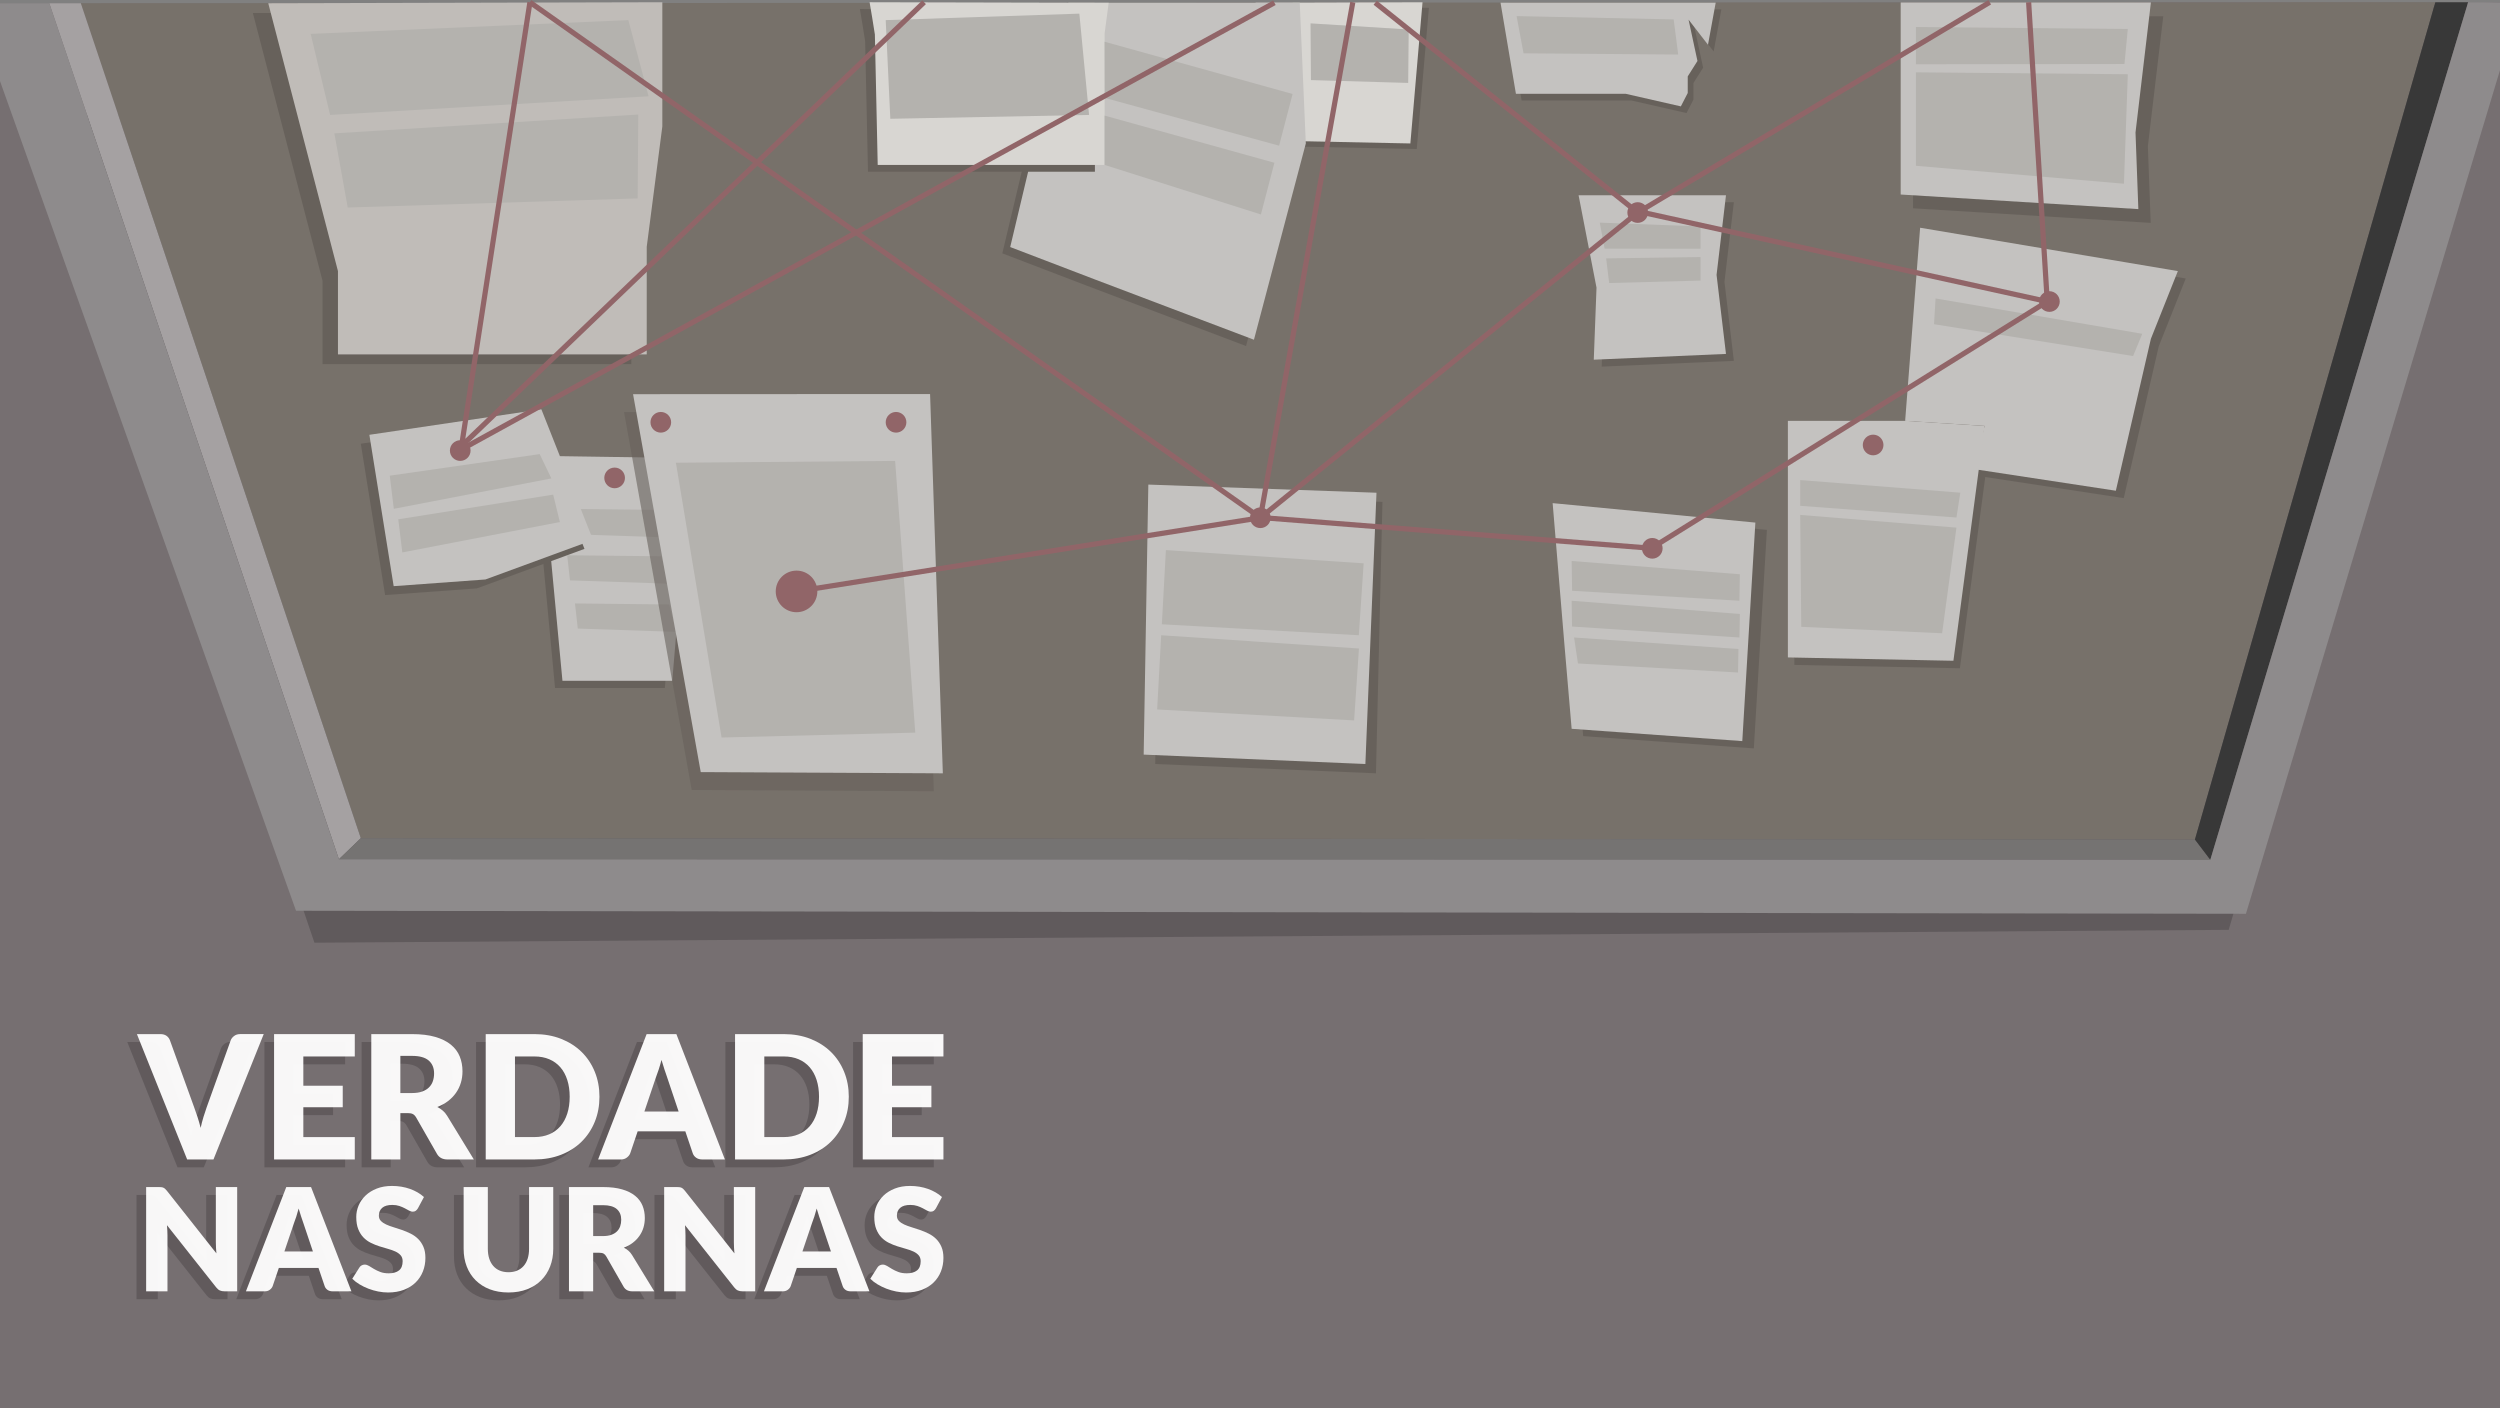 <?xml version="1.0" encoding="UTF-8"?>
<svg id="Camada_2" data-name="Camada 2" xmlns="http://www.w3.org/2000/svg" viewBox="0 0 1920 1081.72">
  <rect x="0" y="0" width="1920" height="1081.72" fill="#808080" stroke="none"/>
  <defs>
    <style>
      .cls-1 {
        opacity: .6;
      }

      .cls-2, .cls-3 {
        fill: #605a5c;
      }

      .cls-4 {
        fill: #d8d6d2;
      }

      .cls-5 {
        fill: none;
        stroke: #916568;
        stroke-miterlimit: 10;
        stroke-width: 4px;
      }

      .cls-6 {
        fill: #383838;
      }

      .cls-7 {
        fill: #766f71;
      }

      .cls-3, .cls-8 {
        opacity: .95;
      }

      .cls-9 {
        fill: #916568;
      }

      .cls-8 {
        fill: #fff;
      }

      .cls-10 {
        fill: #c0bcb8;
      }

      .cls-11 {
        fill: #b4b2ae;
      }

      .cls-12 {
        fill: #77716a;
      }

      .cls-13 {
        fill: #c4c2c0;
      }

      .cls-14 {
        fill: #8e8b8c;
      }

      .cls-15 {
        fill: #a5a1a2;
      }

      .cls-16 {
        fill: #67615b;
      }

      .cls-17 {
        fill: #757372;
      }
    </style>
  </defs>
  <g id="Camada_28" data-name="Camada 28">
    <g>
      <g>
        <polygon class="cls-7" points="0 2.7 0 1081.72 1920 1081.72 1920 1.72 0 2.7"/>
        <polygon class="cls-2" points="26.36 90 241.48 724 1711.64 714.12 1920 1.72 26.36 90"/>
        <g>
          <polygon class="cls-12" points="62.05 2.49 277.09 643.74 1685.7 644.75 1870.32 1.72 62.05 2.49"/>
          <polygon class="cls-16" points="417.23 432.18 426.27 528.38 510.61 528.38 517.77 443.42 517.77 357.29 424.32 355.87 417.23 432.18"/>
          <polygon class="cls-13" points="422.92 426.64 431.96 522.84 516.29 522.84 523.45 437.88 523.45 351.75 430.01 350.33 422.92 426.64"/>
          <polygon class="cls-16" points="1061.73 385.44 1056.74 593.91 887.22 586.76 890.05 379.31 1061.73 385.44"/>
          <polygon class="cls-16" points="1378.07 328.99 1468.13 328.99 1529.12 332.84 1505.2 513.23 1378.07 510.66 1378.07 328.99"/>
          <polyline class="cls-16" points="969.18 6.38 982.87 99.2 981.63 112.27 1088.06 114.44 1097.4 5.99 969.18 6.38"/>
          <polyline class="cls-4" points="964.28 2.11 977.97 94.92 976.73 107.99 1083.16 110.17 1092.5 1.72 964.28 2.11"/>
          <polyline class="cls-16" points="1156.76 7.16 1168.59 77.18 1252.92 77.18 1295.25 86.83 1300.54 76.56 1300.54 63.8 1308.01 51.98 1301.16 20.23 1316.1 39.53 1322.01 7.16 1156.76 7.16"/>
          <polyline class="cls-13" points="1152.4 2.03 1164.23 72.05 1248.57 72.05 1290.89 81.7 1296.18 71.43 1296.18 58.67 1303.65 46.84 1296.81 15.1 1311.74 34.39 1317.66 2.03 1152.4 2.03"/>
          <polygon class="cls-11" points="429.99 390.77 432.15 410.06 507.5 412.59 502.36 391.54 429.99 390.77"/>
          <polygon class="cls-11" points="435.59 426.44 437.75 445.73 513.11 448.26 507.96 427.22 435.59 426.44"/>
          <polygon class="cls-11" points="441.58 463.45 443.74 482.74 519.1 485.27 513.95 464.22 441.58 463.45"/>
          <polyline class="cls-16" points="1469.21 12.47 1469.21 159.97 1651.74 171.17 1649.56 112.35 1661.39 12.47 1469.21 12.47"/>
          <polygon class="cls-16" points="277.09 340.78 295.76 457.01 366.25 451.88 448.88 421.54 409.2 321.17 277.09 340.78"/>
          <polygon class="cls-13" points="283.67 333.93 302.34 450.17 372.83 445.03 455.45 414.69 415.77 314.33 283.67 333.93"/>
          <polyline class="cls-13" points="1459.72 1.89 1459.72 149.39 1642.25 160.59 1640.07 101.77 1651.89 1.89 1459.72 1.89"/>
          <polygon class="cls-16" points="1480.73 180.58 1678.66 213.88 1657.96 265.86 1631.04 382.56 1522.74 366.06 1530.21 332.76 1469.21 328.91 1480.73 180.58"/>
          <polygon class="cls-13" points="1474.66 174.9 1672.59 208.2 1651.89 260.18 1624.97 376.88 1516.67 360.38 1524.14 327.09 1463.15 323.23 1474.66 174.9"/>
          <polygon class="cls-13" points="1373.09 323.23 1463.15 323.23 1524.14 327.09 1500.22 507.47 1373.09 504.9 1373.09 323.23"/>
          <polygon class="cls-16" points="1201.3 392.01 1356.99 406.95 1346.95 574.77 1215.88 565.33 1210.33 500.39 1201.3 392.01"/>
          <polygon class="cls-13" points="1192.43 386.41 1348.12 401.35 1338.08 569.17 1207.02 559.72 1201.46 494.79 1192.43 386.41"/>
          <polygon class="cls-16" points="1218.42 155.3 1331.62 155.3 1324.39 216.45 1331.62 277.14 1230.09 281.57 1232.19 226.25 1218.42 155.3"/>
          <polygon class="cls-13" points="1212.35 149.97 1325.55 149.97 1318.32 211.12 1325.55 271.81 1224.02 276.24 1226.12 220.92 1212.35 149.97"/>
          <g class="cls-1">
            <polygon class="cls-16" points="707.37 316.39 717.17 607.68 531.23 606.74 479.26 316.5 707.37 316.39"/>
          </g>
          <polygon class="cls-13" points="714.3 302.62 724.1 593.91 538.16 592.97 486.19 302.73 714.3 302.62"/>
          <polygon class="cls-13" points="1057.14 378.42 1048.61 586.75 878.34 579.54 881.92 372.16 1057.14 378.42"/>
          <polygon class="cls-16" points="769.77 194.57 834.82 219.47 956.97 265.77 996.8 115.02 992.13 6.94 814.43 6.93 769.77 194.57"/>
          <polygon class="cls-13" points="775.84 189.73 840.89 214.62 963.03 260.92 1002.87 110.17 998.2 2.09 820.5 2.08 775.84 189.73"/>
          <polygon class="cls-15" points="62.05 2.49 277.09 643.74 260.29 659.92 37.85 2.49 62.05 2.49"/>
          <polygon class="cls-17" points="260.29 659.92 1697.52 660.31 1685.7 644.75 277.09 643.74 260.29 659.92"/>
          <polygon class="cls-6" points="1685.7 644.75 1870.32 1.72 1895.53 1.72 1697.52 660.31 1685.7 644.75"/>
          <polygon class="cls-14" points="37.85 2.49 0 2.49 0 62.25 227.34 699.45 1724.87 701.78 1920 53.84 1920 1.72 1895.53 1.72 1697.52 660.31 260.29 659.92 37.85 2.49"/>
          <polygon class="cls-16" points="194.19 9.98 247.72 215.68 247.72 279.64 484.86 279.64 484.86 197.01 496.84 104.58 496.84 9.2 194.19 9.98"/>
          <polygon class="cls-10" points="206.02 2.49 259.55 208.2 259.55 272.16 496.69 272.16 496.69 189.53 508.67 97.1 508.67 1.72 206.02 2.49"/>
          <polygon class="cls-11" points="238.58 26.03 253.52 88.27 498.13 73.96 482.57 15.45 238.58 26.03"/>
          <polygon class="cls-11" points="256.79 102.43 267.06 159.38 489.73 152.38 490.19 87.96 256.79 102.43"/>
          <path class="cls-16" d="M660.38,6.93s4.05,23.81,4.05,24.74,2.18,100.21,2.18,100.21h174.28V30.74l3.11-23.37-183.61-.44Z"/>
          <path class="cls-4" d="M667.85,1.72s4.05,23.81,4.05,24.74,2.18,100.21,2.18,100.21h174.28V25.52l3.11-23.37-183.61-.44Z"/>
          <polygon class="cls-11" points="680.22 15.45 683.76 91.23 836.41 88.27 828.94 10.47 680.22 15.45"/>
          <polygon class="cls-11" points="1006.49 17.94 1006.8 61.51 1081.49 63.69 1081.89 22.65 1006.49 17.94"/>
          <polygon class="cls-11" points="1164.74 12.36 1170.08 40.95 1288.87 41.89 1285.38 14.91 1164.74 12.36"/>
          <polygon class="cls-11" points="1471.43 20.76 1471.43 49.36 1631.59 49.17 1634.16 22.24 1471.43 20.76"/>
          <polygon class="cls-11" points="1471.43 55.54 1471.43 127.33 1631.19 141.11 1634.16 57.02 1471.43 55.54"/>
          <polygon class="cls-11" points="848.35 32.06 848.47 75.2 982.35 111.9 992.72 72.18 848.35 32.06"/>
          <polygon class="cls-11" points="848.35 88.78 848.35 126.67 968.38 164.71 978.75 125 848.35 88.78"/>
          <polygon class="cls-11" points="1207.02 430.84 1207.37 453.72 1335.86 461.37 1336.21 441.03 1207.02 430.84"/>
          <polygon class="cls-11" points="1207.02 461.37 1207.32 481.18 1335.9 489.59 1336.21 471.55 1207.02 461.37"/>
          <polygon class="cls-11" points="895.4 422.46 892.3 479.45 1043.57 487.87 1047.29 432.64 895.4 422.46"/>
          <polygon class="cls-11" points="891.79 487.87 888.69 544.86 1039.96 553.28 1043.68 498.05 891.79 487.87"/>
          <polygon class="cls-11" points="519.1 355.38 554.17 566.42 702.93 562.66 687.46 353.97 519.1 355.38"/>
          <polygon class="cls-11" points="1382.56 368.69 1382.56 388.47 1502.56 397.46 1505.52 378.38 1382.56 368.69"/>
          <polygon class="cls-11" points="1486.51 229.21 1485.33 248.99 1638.22 273.44 1645.27 256.35 1486.51 229.21"/>
          <polygon class="cls-11" points="1228.61 170.98 1232.33 190.95 1306.03 191.04 1306.03 173.93 1228.61 170.98"/>
          <polygon class="cls-11" points="1233.51 198.44 1235.84 217.37 1306.03 215.48 1306.03 197.41 1233.51 198.44"/>
          <polygon class="cls-11" points="1382.56 395.46 1383.36 481.41 1491.54 486.35 1502.56 405.22 1382.56 395.46"/>
          <polygon class="cls-11" points="1208.88 489.59 1211.88 509.55 1334.81 516.49 1335.13 498.45 1208.88 489.59"/>
          <polyline class="cls-5" points="406.98 1.72 354.47 342.53 709.71 1.72"/>
          <line class="cls-5" x1="357.35" y1="343.5" x2="978.75" y2="2.1"/>
          <line class="cls-5" x1="611.74" y1="454.21" x2="967.94" y2="397.63"/>
          <line class="cls-5" x1="406.98" y1="1.72" x2="967.94" y2="397.63"/>
          <line class="cls-5" x1="1257.75" y1="163.23" x2="967.94" y2="397.63"/>
          <line class="cls-5" x1="1268.95" y1="421.11" x2="970.41" y2="397.63"/>
          <line class="cls-5" x1="1038.95" y1="1.72" x2="967.94" y2="397.63"/>
          <polyline class="cls-5" points="1272.38 418.42 1572.3 231.58 1557.99 1.72"/>
          <polyline class="cls-5" points="1056.16 2.08 1257.75 163.23 1528.11 1.72"/>
          <line class="cls-5" x1="1262.03" y1="163.23" x2="1572.3" y2="231.58"/>
          <circle class="cls-9" cx="353.46" cy="346.03" r="7.94"/>
          <circle class="cls-9" cx="472.03" cy="367.04" r="7.94"/>
          <circle class="cls-9" cx="507.5" cy="324.32" r="7.94"/>
          <circle class="cls-9" cx="611.74" cy="454.21" r="15.98"/>
          <circle class="cls-9" cx="688.16" cy="324.32" r="7.94"/>
          <circle class="cls-9" cx="967.94" cy="397.63" r="7.94"/>
          <circle class="cls-9" cx="1268.95" cy="421.11" r="7.94"/>
          <circle class="cls-9" cx="1438.56" cy="341.75" r="7.94"/>
          <circle class="cls-9" cx="1573.94" cy="231.58" r="7.94"/>
          <circle class="cls-9" cx="1257.75" cy="163.23" r="7.94"/>
        </g>
        <polygon class="cls-11" points="299.33 365.32 302.44 390.77 423.45 367.43 414.48 348.75 299.33 365.32"/>
        <polygon class="cls-11" points="305.87 398.82 308.98 424.26 429.99 400.92 424.84 379.87 305.87 398.82"/>
      </g>
      <g>
        <g>
          <path class="cls-3" d="M116.64,917.82c.55.07,1.04.21,1.48.41.44.2.86.49,1.26.85.4.37.86.86,1.37,1.48l38.04,48.1c-.15-1.54-.26-3.03-.33-4.48-.07-1.45-.11-2.81-.11-4.1v-42.38h16.38v80.09h-9.67c-1.43,0-2.64-.22-3.63-.66-.99-.44-1.94-1.25-2.86-2.42l-37.76-47.71c.11,1.39.2,2.76.28,4.1.07,1.34.11,2.59.11,3.77v42.93h-16.38v-80.09h9.78c.81,0,1.48.04,2.03.11Z"/>
          <path class="cls-3" d="M262.46,997.79h-14.4c-1.61,0-2.94-.38-3.98-1.13s-1.77-1.71-2.17-2.89l-4.73-13.96h-30.45l-4.73,13.96c-.37,1.03-1.08,1.95-2.14,2.78-1.06.82-2.36,1.24-3.9,1.24h-14.51l31-80.09h19.02l31,80.09ZM211.01,967.17h21.88l-7.37-21.93c-.48-1.39-1.04-3.03-1.68-4.92-.64-1.89-1.27-3.93-1.9-6.13-.59,2.24-1.19,4.31-1.81,6.21-.62,1.91-1.21,3.55-1.76,4.95l-7.37,21.82Z"/>
          <path class="cls-3" d="M313.58,933.98c-.55.88-1.13,1.54-1.73,1.98s-1.38.66-2.34.66c-.84,0-1.75-.27-2.72-.8-.97-.53-2.07-1.13-3.3-1.79-1.23-.66-2.63-1.26-4.21-1.79-1.58-.53-3.37-.8-5.39-.8-3.48,0-6.07.74-7.78,2.23-1.7,1.48-2.56,3.49-2.56,6.02,0,1.61.51,2.95,1.54,4.01,1.03,1.06,2.37,1.98,4.04,2.75,1.67.77,3.57,1.48,5.72,2.12,2.14.64,4.33,1.36,6.57,2.14,2.23.79,4.42,1.71,6.57,2.78,2.14,1.06,4.05,2.42,5.72,4.07,1.67,1.65,3.01,3.66,4.04,6.02,1.03,2.36,1.54,5.21,1.54,8.55,0,3.7-.64,7.16-1.92,10.39-1.28,3.23-3.14,6.04-5.58,8.44-2.44,2.4-5.44,4.29-9.01,5.66-3.57,1.37-7.63,2.06-12.18,2.06-2.49,0-5.03-.26-7.61-.77-2.58-.51-5.08-1.24-7.5-2.17-2.42-.93-4.69-2.04-6.82-3.32s-3.98-2.71-5.55-4.29l5.5-8.68c.4-.66.97-1.19,1.7-1.59.73-.4,1.52-.6,2.36-.6,1.1,0,2.21.35,3.33,1.04,1.12.7,2.38,1.47,3.79,2.31,1.41.84,3.03,1.61,4.86,2.31,1.83.7,3.99,1.04,6.49,1.04,3.37,0,5.99-.74,7.86-2.23,1.87-1.48,2.8-3.84,2.8-7.06,0-1.87-.51-3.39-1.54-4.56-1.03-1.17-2.37-2.14-4.04-2.91-1.67-.77-3.56-1.45-5.69-2.03-2.13-.59-4.31-1.24-6.54-1.95-2.24-.71-4.42-1.59-6.54-2.64-2.13-1.04-4.02-2.42-5.69-4.12-1.67-1.7-3.01-3.83-4.04-6.38-1.03-2.55-1.54-5.69-1.54-9.43,0-3,.6-5.94,1.81-8.79,1.21-2.86,2.99-5.4,5.33-7.64,2.34-2.24,5.22-4.02,8.63-5.36,3.41-1.34,7.31-2.01,11.71-2.01,2.45,0,4.85.19,7.17.58,2.33.39,4.53.95,6.62,1.7,2.09.75,4.04,1.65,5.85,2.69s3.44,2.23,4.86,3.55l-4.62,8.63Z"/>
          <path class="cls-3" d="M383.06,983.11c2.49,0,4.72-.41,6.68-1.24,1.96-.83,3.62-2.01,4.97-3.55,1.36-1.54,2.39-3.42,3.11-5.63.71-2.22,1.07-4.74,1.07-7.56v-47.44h18.58v47.44c0,4.91-.8,9.42-2.39,13.52-1.59,4.1-3.87,7.64-6.84,10.61-2.97,2.97-6.58,5.28-10.83,6.93-4.25,1.65-9.03,2.47-14.35,2.47s-10.15-.83-14.4-2.47c-4.25-1.65-7.86-3.96-10.83-6.93-2.97-2.97-5.24-6.5-6.82-10.61-1.58-4.1-2.36-8.61-2.36-13.52v-47.44h18.58v47.38c0,2.82.36,5.34,1.07,7.56.71,2.22,1.75,4.1,3.11,5.66,1.36,1.56,3.01,2.75,4.97,3.57,1.96.82,4.19,1.24,6.68,1.24Z"/>
          <path class="cls-3" d="M448.13,968.16v29.63h-18.58v-80.09h26.05c5.79,0,10.73.6,14.81,1.79,4.09,1.19,7.42,2.85,10,4.97,2.58,2.13,4.46,4.64,5.63,7.53,1.17,2.89,1.76,6.05,1.76,9.45,0,2.6-.35,5.06-1.04,7.37s-1.73,4.44-3.11,6.4-3.06,3.71-5.06,5.25c-2,1.54-4.3,2.8-6.9,3.79,1.24.62,2.41,1.39,3.49,2.31,1.08.92,2.02,2.03,2.83,3.35l17.04,27.87h-16.82c-3.11,0-5.35-1.17-6.71-3.52l-13.3-23.25c-.59-1.03-1.27-1.76-2.06-2.2-.79-.44-1.9-.66-3.33-.66h-4.73ZM448.13,955.36h7.48c2.53,0,4.68-.32,6.46-.96,1.78-.64,3.23-1.53,4.37-2.67s1.96-2.46,2.47-3.98c.51-1.52.77-3.16.77-4.92,0-3.52-1.15-6.27-3.43-8.24-2.29-1.98-5.84-2.97-10.64-2.97h-7.48v23.75Z"/>
          <path class="cls-3" d="M514.48,917.82c.55.07,1.04.21,1.48.41.44.2.86.49,1.26.85.4.37.86.86,1.37,1.48l38.04,48.1c-.15-1.54-.26-3.03-.33-4.48-.07-1.45-.11-2.81-.11-4.1v-42.38h16.38v80.09h-9.67c-1.43,0-2.64-.22-3.63-.66-.99-.44-1.94-1.25-2.86-2.42l-37.76-47.71c.11,1.39.2,2.76.28,4.1.07,1.34.11,2.59.11,3.77v42.93h-16.38v-80.09h9.78c.81,0,1.48.04,2.03.11Z"/>
          <path class="cls-3" d="M660.3,997.79h-14.4c-1.61,0-2.94-.38-3.98-1.13s-1.77-1.71-2.17-2.89l-4.73-13.96h-30.45l-4.73,13.96c-.37,1.03-1.08,1.95-2.14,2.78-1.06.82-2.36,1.24-3.9,1.24h-14.51l31-80.09h19.02l31,80.09ZM608.86,967.17h21.88l-7.37-21.93c-.48-1.39-1.04-3.03-1.68-4.92-.64-1.89-1.27-3.93-1.9-6.13-.59,2.24-1.19,4.31-1.81,6.21-.62,1.91-1.21,3.55-1.76,4.95l-7.37,21.82Z"/>
          <path class="cls-3" d="M711.42,933.98c-.55.88-1.13,1.54-1.73,1.98s-1.38.66-2.34.66c-.84,0-1.75-.27-2.72-.8-.97-.53-2.07-1.13-3.3-1.79-1.23-.66-2.63-1.26-4.21-1.79-1.58-.53-3.37-.8-5.39-.8-3.48,0-6.07.74-7.78,2.23-1.7,1.48-2.56,3.49-2.56,6.02,0,1.61.51,2.95,1.54,4.01,1.03,1.06,2.37,1.98,4.04,2.75,1.67.77,3.57,1.48,5.72,2.12,2.14.64,4.33,1.36,6.57,2.14,2.23.79,4.42,1.71,6.57,2.78s4.05,2.42,5.72,4.07c1.67,1.65,3.01,3.66,4.04,6.02,1.03,2.36,1.54,5.21,1.54,8.55,0,3.7-.64,7.16-1.92,10.39-1.28,3.23-3.14,6.04-5.58,8.44-2.44,2.4-5.44,4.29-9.01,5.66-3.57,1.37-7.63,2.06-12.18,2.06-2.49,0-5.03-.26-7.61-.77-2.58-.51-5.08-1.24-7.5-2.17-2.42-.93-4.69-2.04-6.82-3.32s-3.98-2.71-5.55-4.29l5.5-8.68c.4-.66.97-1.19,1.7-1.59.73-.4,1.52-.6,2.36-.6,1.1,0,2.21.35,3.33,1.04,1.12.7,2.38,1.47,3.79,2.31,1.41.84,3.03,1.61,4.86,2.31,1.83.7,3.99,1.04,6.49,1.04,3.37,0,5.99-.74,7.86-2.23,1.87-1.48,2.8-3.84,2.8-7.06,0-1.87-.51-3.39-1.54-4.56-1.03-1.17-2.37-2.14-4.04-2.91-1.67-.77-3.56-1.45-5.69-2.03-2.13-.59-4.31-1.24-6.54-1.95-2.24-.71-4.42-1.59-6.54-2.64-2.13-1.04-4.02-2.42-5.69-4.12-1.67-1.7-3.01-3.83-4.04-6.38-1.03-2.55-1.54-5.69-1.54-9.43,0-3,.6-5.94,1.81-8.79,1.21-2.86,2.99-5.4,5.33-7.64,2.34-2.24,5.22-4.02,8.63-5.36,3.41-1.34,7.31-2.01,11.71-2.01,2.45,0,4.85.19,7.17.58,2.33.39,4.53.95,6.62,1.7,2.09.75,4.04,1.65,5.85,2.69s3.44,2.23,4.86,3.55l-4.62,8.63Z"/>
        </g>
        <g>
          <path class="cls-3" d="M97.74,800.24h17.97c1.94,0,3.52.44,4.76,1.32,1.23.88,2.11,2.05,2.64,3.5l18.63,51.54c.84,2.25,1.68,4.69,2.54,7.33.86,2.64,1.66,5.42,2.41,8.33.62-2.91,1.33-5.68,2.15-8.33.81-2.64,1.62-5.09,2.41-7.33l18.5-51.54c.44-1.23,1.3-2.35,2.58-3.34s2.84-1.49,4.69-1.49h18.1l-38.59,96.27h-20.22l-38.59-96.27Z"/>
          <path class="cls-3" d="M265.05,800.24v17.18h-39.51v22.47h30.26v16.52h-30.26v22.93h39.51v17.18h-61.98v-96.27h61.98Z"/>
          <path class="cls-3" d="M300.06,860.9v35.62h-22.33v-96.27h31.32c6.96,0,12.9.72,17.81,2.15,4.91,1.43,8.92,3.43,12.03,5.98,3.11,2.56,5.36,5.57,6.77,9.05,1.41,3.48,2.11,7.27,2.11,11.36,0,3.13-.42,6.08-1.26,8.85-.84,2.78-2.08,5.34-3.73,7.7-1.65,2.36-3.68,4.46-6.08,6.31-2.4,1.85-5.17,3.37-8.29,4.56,1.5.75,2.9,1.68,4.2,2.78,1.3,1.1,2.43,2.44,3.4,4.03l20.48,33.5h-20.22c-3.74,0-6.43-1.41-8.06-4.23l-15.99-27.95c-.7-1.23-1.53-2.11-2.48-2.64-.95-.53-2.28-.79-4-.79h-5.68ZM300.06,845.5h8.99c3.04,0,5.63-.39,7.76-1.16,2.14-.77,3.89-1.84,5.25-3.2s2.36-2.96,2.97-4.79c.62-1.83.93-3.8.93-5.91,0-4.23-1.38-7.53-4.13-9.91-2.75-2.38-7.01-3.57-12.79-3.57h-8.99v28.55Z"/>
          <path class="cls-3" d="M452.96,848.35c0,6.96-1.2,13.38-3.6,19.26-2.4,5.88-5.78,10.97-10.14,15.26-4.36,4.3-9.61,7.64-15.76,10.04-6.15,2.4-12.96,3.6-20.45,3.6h-37.4v-96.27h37.4c7.49,0,14.31,1.21,20.45,3.63,6.14,2.42,11.4,5.77,15.76,10.04,4.36,4.27,7.74,9.35,10.14,15.23,2.4,5.88,3.6,12.28,3.6,19.2ZM430.1,848.35c0-4.76-.62-9.05-1.85-12.89-1.23-3.83-3.01-7.08-5.32-9.75-2.31-2.67-5.14-4.71-8.49-6.15-3.35-1.43-7.16-2.15-11.43-2.15h-14.93v61.91h14.93c4.27,0,8.08-.72,11.43-2.15,3.35-1.43,6.18-3.48,8.49-6.15,2.31-2.66,4.09-5.91,5.32-9.75,1.23-3.83,1.85-8.15,1.85-12.95Z"/>
          <path class="cls-3" d="M549.3,896.51h-17.31c-1.94,0-3.54-.45-4.79-1.35-1.26-.9-2.13-2.06-2.61-3.47l-5.68-16.78h-36.61l-5.68,16.78c-.44,1.23-1.3,2.35-2.58,3.34-1.28.99-2.84,1.49-4.69,1.49h-17.44l37.27-96.27h22.86l37.27,96.27ZM487.46,859.71h26.3l-8.85-26.36c-.57-1.67-1.25-3.64-2.02-5.91-.77-2.27-1.53-4.72-2.28-7.37-.71,2.69-1.43,5.18-2.18,7.47-.75,2.29-1.45,4.27-2.11,5.95l-8.85,26.23Z"/>
          <path class="cls-3" d="M644.45,848.35c0,6.96-1.2,13.38-3.6,19.26-2.4,5.88-5.78,10.97-10.14,15.26-4.36,4.3-9.61,7.64-15.76,10.04-6.15,2.4-12.96,3.6-20.45,3.6h-37.4v-96.27h37.4c7.49,0,14.31,1.21,20.45,3.63,6.14,2.42,11.4,5.77,15.76,10.04,4.36,4.27,7.74,9.35,10.14,15.23,2.4,5.88,3.6,12.28,3.6,19.2ZM621.59,848.35c0-4.76-.62-9.05-1.85-12.89-1.23-3.83-3.01-7.08-5.32-9.75-2.31-2.67-5.14-4.71-8.49-6.15-3.35-1.43-7.16-2.15-11.43-2.15h-14.93v61.91h14.93c4.27,0,8.08-.72,11.43-2.15,3.35-1.43,6.18-3.48,8.49-6.15,2.31-2.66,4.09-5.91,5.32-9.75,1.23-3.83,1.85-8.15,1.85-12.95Z"/>
          <path class="cls-3" d="M717.14,800.24v17.18h-39.51v22.47h30.26v16.52h-30.26v22.93h39.51v17.18h-61.98v-96.27h61.98Z"/>
        </g>
      </g>
      <g>
        <g>
          <path class="cls-8" d="M124.06,911.77c.55.07,1.04.21,1.48.41.44.2.86.49,1.26.85.4.37.86.86,1.37,1.48l38.04,48.1c-.15-1.54-.26-3.03-.33-4.48-.07-1.45-.11-2.81-.11-4.1v-42.38h16.38v80.09h-9.67c-1.43,0-2.64-.22-3.63-.66-.99-.44-1.94-1.25-2.86-2.42l-37.76-47.71c.11,1.39.2,2.76.28,4.1.07,1.34.11,2.59.11,3.77v42.93h-16.38v-80.09h9.78c.81,0,1.48.04,2.03.11Z"/>
          <path class="cls-8" d="M269.88,991.74h-14.4c-1.61,0-2.94-.38-3.98-1.13s-1.77-1.71-2.17-2.89l-4.73-13.96h-30.45l-4.73,13.96c-.37,1.03-1.08,1.95-2.14,2.78-1.06.82-2.36,1.24-3.9,1.24h-14.51l31-80.09h19.02l31,80.09ZM218.43,961.13h21.88l-7.37-21.93c-.48-1.39-1.04-3.03-1.68-4.92-.64-1.89-1.27-3.93-1.9-6.13-.59,2.24-1.19,4.31-1.81,6.21-.62,1.91-1.21,3.55-1.76,4.95l-7.37,21.82Z"/>
          <path class="cls-8" d="M321,927.93c-.55.88-1.13,1.54-1.73,1.98s-1.38.66-2.34.66c-.84,0-1.75-.27-2.72-.8-.97-.53-2.07-1.13-3.3-1.79-1.23-.66-2.63-1.26-4.21-1.79-1.58-.53-3.37-.8-5.39-.8-3.48,0-6.07.74-7.78,2.23-1.7,1.48-2.56,3.49-2.56,6.02,0,1.61.51,2.95,1.54,4.01,1.03,1.06,2.37,1.98,4.04,2.75,1.67.77,3.57,1.48,5.72,2.12,2.14.64,4.33,1.36,6.57,2.14,2.23.79,4.42,1.71,6.57,2.78s4.05,2.42,5.72,4.07c1.67,1.65,3.01,3.66,4.04,6.02,1.03,2.36,1.54,5.21,1.54,8.55,0,3.7-.64,7.16-1.92,10.39-1.28,3.23-3.14,6.04-5.58,8.44-2.44,2.4-5.44,4.29-9.01,5.66-3.57,1.37-7.63,2.06-12.18,2.06-2.49,0-5.03-.26-7.61-.77-2.58-.51-5.08-1.24-7.5-2.17-2.42-.93-4.69-2.04-6.82-3.32s-3.98-2.71-5.55-4.29l5.5-8.68c.4-.66.97-1.19,1.7-1.59.73-.4,1.52-.6,2.36-.6,1.1,0,2.21.35,3.33,1.04,1.12.7,2.38,1.47,3.79,2.31,1.41.84,3.03,1.61,4.86,2.31,1.83.7,3.99,1.04,6.49,1.04,3.37,0,5.99-.74,7.86-2.23,1.87-1.48,2.8-3.84,2.8-7.06,0-1.87-.51-3.39-1.54-4.56-1.03-1.17-2.37-2.14-4.04-2.91-1.67-.77-3.56-1.45-5.69-2.03-2.13-.59-4.31-1.24-6.54-1.95-2.24-.71-4.42-1.59-6.54-2.64-2.13-1.04-4.02-2.42-5.69-4.12-1.67-1.7-3.01-3.83-4.04-6.38-1.03-2.55-1.54-5.69-1.54-9.43,0-3,.6-5.94,1.81-8.79,1.21-2.86,2.99-5.4,5.33-7.64,2.34-2.24,5.22-4.02,8.63-5.36,3.41-1.34,7.31-2.01,11.71-2.01,2.45,0,4.85.19,7.17.58,2.33.39,4.53.95,6.62,1.7,2.09.75,4.04,1.65,5.85,2.69,1.81,1.04,3.44,2.23,4.86,3.55l-4.62,8.63Z"/>
          <path class="cls-8" d="M390.48,977.07c2.49,0,4.72-.41,6.68-1.24,1.96-.83,3.62-2.01,4.97-3.55,1.36-1.54,2.39-3.42,3.11-5.63.71-2.22,1.07-4.74,1.07-7.56v-47.44h18.58v47.44c0,4.91-.8,9.42-2.39,13.52-1.59,4.1-3.87,7.64-6.84,10.61-2.97,2.97-6.58,5.28-10.83,6.93-4.25,1.65-9.03,2.47-14.35,2.47s-10.15-.83-14.4-2.47c-4.25-1.65-7.86-3.96-10.83-6.93-2.97-2.97-5.24-6.5-6.82-10.61-1.58-4.1-2.36-8.61-2.36-13.52v-47.44h18.58v47.38c0,2.82.36,5.34,1.07,7.56.71,2.22,1.75,4.1,3.11,5.66,1.36,1.56,3.01,2.75,4.97,3.57,1.96.82,4.19,1.24,6.68,1.24Z"/>
          <path class="cls-8" d="M455.55,962.12v29.63h-18.58v-80.09h26.05c5.79,0,10.73.6,14.81,1.79,4.09,1.19,7.42,2.85,10,4.97,2.58,2.13,4.46,4.64,5.63,7.53,1.17,2.89,1.76,6.05,1.76,9.45,0,2.6-.35,5.06-1.04,7.37s-1.73,4.44-3.11,6.4-3.06,3.71-5.06,5.25c-2,1.54-4.3,2.8-6.9,3.79,1.24.62,2.41,1.39,3.49,2.31,1.08.92,2.02,2.03,2.83,3.35l17.04,27.87h-16.82c-3.11,0-5.35-1.17-6.71-3.52l-13.3-23.25c-.59-1.03-1.27-1.76-2.06-2.2-.79-.44-1.9-.66-3.33-.66h-4.73ZM455.55,949.31h7.48c2.53,0,4.68-.32,6.46-.96,1.78-.64,3.23-1.53,4.37-2.67s1.96-2.46,2.47-3.98c.51-1.52.77-3.16.77-4.92,0-3.52-1.15-6.27-3.43-8.24-2.29-1.98-5.84-2.97-10.64-2.97h-7.48v23.75Z"/>
          <path class="cls-8" d="M521.9,911.77c.55.07,1.04.21,1.48.41.44.2.86.49,1.26.85.4.37.86.86,1.37,1.48l38.04,48.1c-.15-1.54-.26-3.03-.33-4.48-.07-1.45-.11-2.81-.11-4.1v-42.38h16.38v80.09h-9.67c-1.43,0-2.64-.22-3.63-.66-.99-.44-1.94-1.25-2.86-2.42l-37.76-47.71c.11,1.39.2,2.76.28,4.1.07,1.34.11,2.59.11,3.77v42.93h-16.38v-80.09h9.78c.81,0,1.48.04,2.03.11Z"/>
          <path class="cls-8" d="M667.72,991.74h-14.4c-1.61,0-2.94-.38-3.98-1.13s-1.77-1.71-2.17-2.89l-4.73-13.96h-30.45l-4.73,13.96c-.37,1.03-1.08,1.95-2.14,2.78-1.06.82-2.36,1.24-3.9,1.24h-14.51l31-80.09h19.02l31,80.09ZM616.28,961.13h21.88l-7.37-21.93c-.48-1.39-1.04-3.03-1.68-4.92-.64-1.89-1.27-3.93-1.9-6.13-.59,2.24-1.19,4.31-1.81,6.21-.62,1.91-1.21,3.55-1.76,4.95l-7.37,21.82Z"/>
          <path class="cls-8" d="M718.84,927.93c-.55.88-1.13,1.54-1.73,1.98s-1.38.66-2.34.66c-.84,0-1.75-.27-2.72-.8-.97-.53-2.07-1.13-3.3-1.79-1.23-.66-2.63-1.26-4.21-1.79-1.58-.53-3.37-.8-5.39-.8-3.48,0-6.07.74-7.78,2.23-1.7,1.48-2.56,3.49-2.56,6.02,0,1.61.51,2.95,1.54,4.01,1.03,1.06,2.37,1.98,4.04,2.75,1.67.77,3.57,1.48,5.72,2.12,2.14.64,4.33,1.36,6.57,2.14,2.23.79,4.42,1.71,6.57,2.78s4.05,2.42,5.72,4.07c1.67,1.65,3.01,3.66,4.04,6.02,1.03,2.36,1.54,5.21,1.54,8.55,0,3.7-.64,7.16-1.92,10.39-1.28,3.23-3.14,6.04-5.58,8.44-2.44,2.4-5.44,4.29-9.01,5.66-3.57,1.37-7.63,2.06-12.18,2.06-2.49,0-5.03-.26-7.61-.77-2.58-.51-5.08-1.24-7.5-2.17-2.42-.93-4.69-2.04-6.82-3.32s-3.98-2.71-5.55-4.29l5.5-8.68c.4-.66.97-1.19,1.7-1.59.73-.4,1.52-.6,2.36-.6,1.1,0,2.21.35,3.33,1.04,1.12.7,2.38,1.47,3.79,2.31,1.41.84,3.03,1.61,4.86,2.31,1.83.7,3.99,1.04,6.49,1.04,3.37,0,5.99-.74,7.86-2.23,1.87-1.48,2.8-3.84,2.8-7.06,0-1.87-.51-3.39-1.54-4.56-1.03-1.17-2.37-2.14-4.04-2.91-1.67-.77-3.56-1.45-5.69-2.03-2.13-.59-4.31-1.24-6.54-1.95-2.24-.71-4.42-1.59-6.54-2.64-2.13-1.04-4.02-2.42-5.69-4.12-1.67-1.7-3.01-3.83-4.04-6.38-1.03-2.55-1.54-5.69-1.54-9.43,0-3,.6-5.94,1.81-8.79,1.21-2.86,2.99-5.4,5.33-7.64,2.34-2.24,5.22-4.02,8.63-5.36,3.41-1.34,7.31-2.01,11.71-2.01,2.45,0,4.85.19,7.17.58,2.33.39,4.53.95,6.62,1.7,2.09.75,4.04,1.65,5.85,2.69s3.44,2.23,4.86,3.55l-4.62,8.63Z"/>
        </g>
        <g>
          <path class="cls-8" d="M105.16,794.19h17.97c1.94,0,3.52.44,4.76,1.32,1.23.88,2.11,2.05,2.64,3.5l18.63,51.54c.84,2.25,1.68,4.69,2.54,7.33.86,2.64,1.66,5.42,2.41,8.33.62-2.91,1.33-5.68,2.15-8.33.81-2.64,1.62-5.09,2.41-7.33l18.5-51.54c.44-1.23,1.3-2.35,2.58-3.34s2.84-1.49,4.69-1.49h18.1l-38.59,96.27h-20.22l-38.59-96.27Z"/>
          <path class="cls-8" d="M272.47,794.19v17.18h-39.51v22.47h30.26v16.52h-30.26v22.93h39.51v17.18h-61.98v-96.27h61.98Z"/>
          <path class="cls-8" d="M307.48,854.85v35.62h-22.33v-96.27h31.32c6.96,0,12.9.72,17.81,2.15,4.91,1.43,8.92,3.43,12.03,5.98,3.11,2.56,5.36,5.57,6.77,9.05,1.41,3.48,2.11,7.27,2.11,11.36,0,3.13-.42,6.08-1.26,8.85-.84,2.78-2.08,5.34-3.73,7.7-1.65,2.36-3.68,4.46-6.08,6.31-2.4,1.85-5.17,3.37-8.29,4.56,1.5.75,2.9,1.68,4.2,2.78,1.3,1.1,2.43,2.44,3.4,4.03l20.48,33.5h-20.22c-3.74,0-6.43-1.41-8.06-4.23l-15.99-27.95c-.7-1.23-1.53-2.11-2.48-2.64-.95-.53-2.28-.79-4-.79h-5.68ZM307.48,839.46h8.99c3.04,0,5.63-.39,7.76-1.16,2.14-.77,3.89-1.84,5.25-3.2s2.36-2.96,2.97-4.79c.62-1.83.93-3.8.93-5.91,0-4.23-1.38-7.53-4.13-9.91-2.75-2.38-7.01-3.57-12.79-3.57h-8.99v28.55Z"/>
          <path class="cls-8" d="M460.38,842.3c0,6.96-1.2,13.38-3.6,19.26-2.4,5.88-5.78,10.97-10.14,15.26s-9.61,7.64-15.76,10.04c-6.15,2.4-12.96,3.6-20.45,3.6h-37.4v-96.27h37.4c7.49,0,14.31,1.21,20.45,3.63,6.14,2.42,11.4,5.77,15.76,10.04,4.36,4.27,7.74,9.35,10.14,15.23,2.4,5.88,3.6,12.28,3.6,19.2ZM437.52,842.3c0-4.76-.62-9.05-1.85-12.89-1.23-3.83-3.01-7.08-5.32-9.75-2.31-2.67-5.14-4.71-8.49-6.15-3.35-1.43-7.16-2.15-11.43-2.15h-14.93v61.91h14.93c4.27,0,8.08-.72,11.43-2.15,3.35-1.43,6.18-3.48,8.49-6.15,2.31-2.66,4.09-5.91,5.32-9.75,1.23-3.83,1.85-8.15,1.85-12.95Z"/>
          <path class="cls-8" d="M556.72,890.47h-17.31c-1.94,0-3.54-.45-4.79-1.35-1.26-.9-2.13-2.06-2.61-3.47l-5.68-16.78h-36.61l-5.68,16.78c-.44,1.23-1.3,2.35-2.58,3.34-1.28.99-2.84,1.49-4.69,1.49h-17.44l37.27-96.27h22.86l37.27,96.27ZM494.88,853.66h26.3l-8.85-26.36c-.57-1.67-1.25-3.64-2.02-5.91-.77-2.27-1.53-4.72-2.28-7.37-.71,2.69-1.43,5.18-2.18,7.47-.75,2.29-1.45,4.27-2.11,5.95l-8.85,26.23Z"/>
          <path class="cls-8" d="M651.87,842.3c0,6.96-1.2,13.38-3.6,19.26-2.4,5.88-5.78,10.97-10.14,15.26-4.36,4.3-9.61,7.64-15.76,10.04-6.15,2.4-12.96,3.6-20.45,3.6h-37.4v-96.27h37.4c7.49,0,14.31,1.21,20.45,3.63,6.14,2.42,11.4,5.77,15.76,10.04,4.36,4.27,7.74,9.35,10.14,15.23,2.4,5.88,3.6,12.28,3.6,19.2ZM629.01,842.3c0-4.76-.62-9.05-1.85-12.89-1.23-3.83-3.01-7.08-5.32-9.75-2.31-2.67-5.14-4.71-8.49-6.15-3.35-1.43-7.16-2.15-11.43-2.15h-14.93v61.91h14.93c4.27,0,8.08-.72,11.43-2.15,3.35-1.43,6.18-3.48,8.49-6.15,2.31-2.66,4.09-5.91,5.32-9.75,1.23-3.83,1.85-8.15,1.85-12.95Z"/>
          <path class="cls-8" d="M724.56,794.19v17.18h-39.51v22.47h30.26v16.52h-30.26v22.93h39.51v17.18h-61.98v-96.27h61.98Z"/>
        </g>
      </g>
    </g>
  </g>
</svg>
